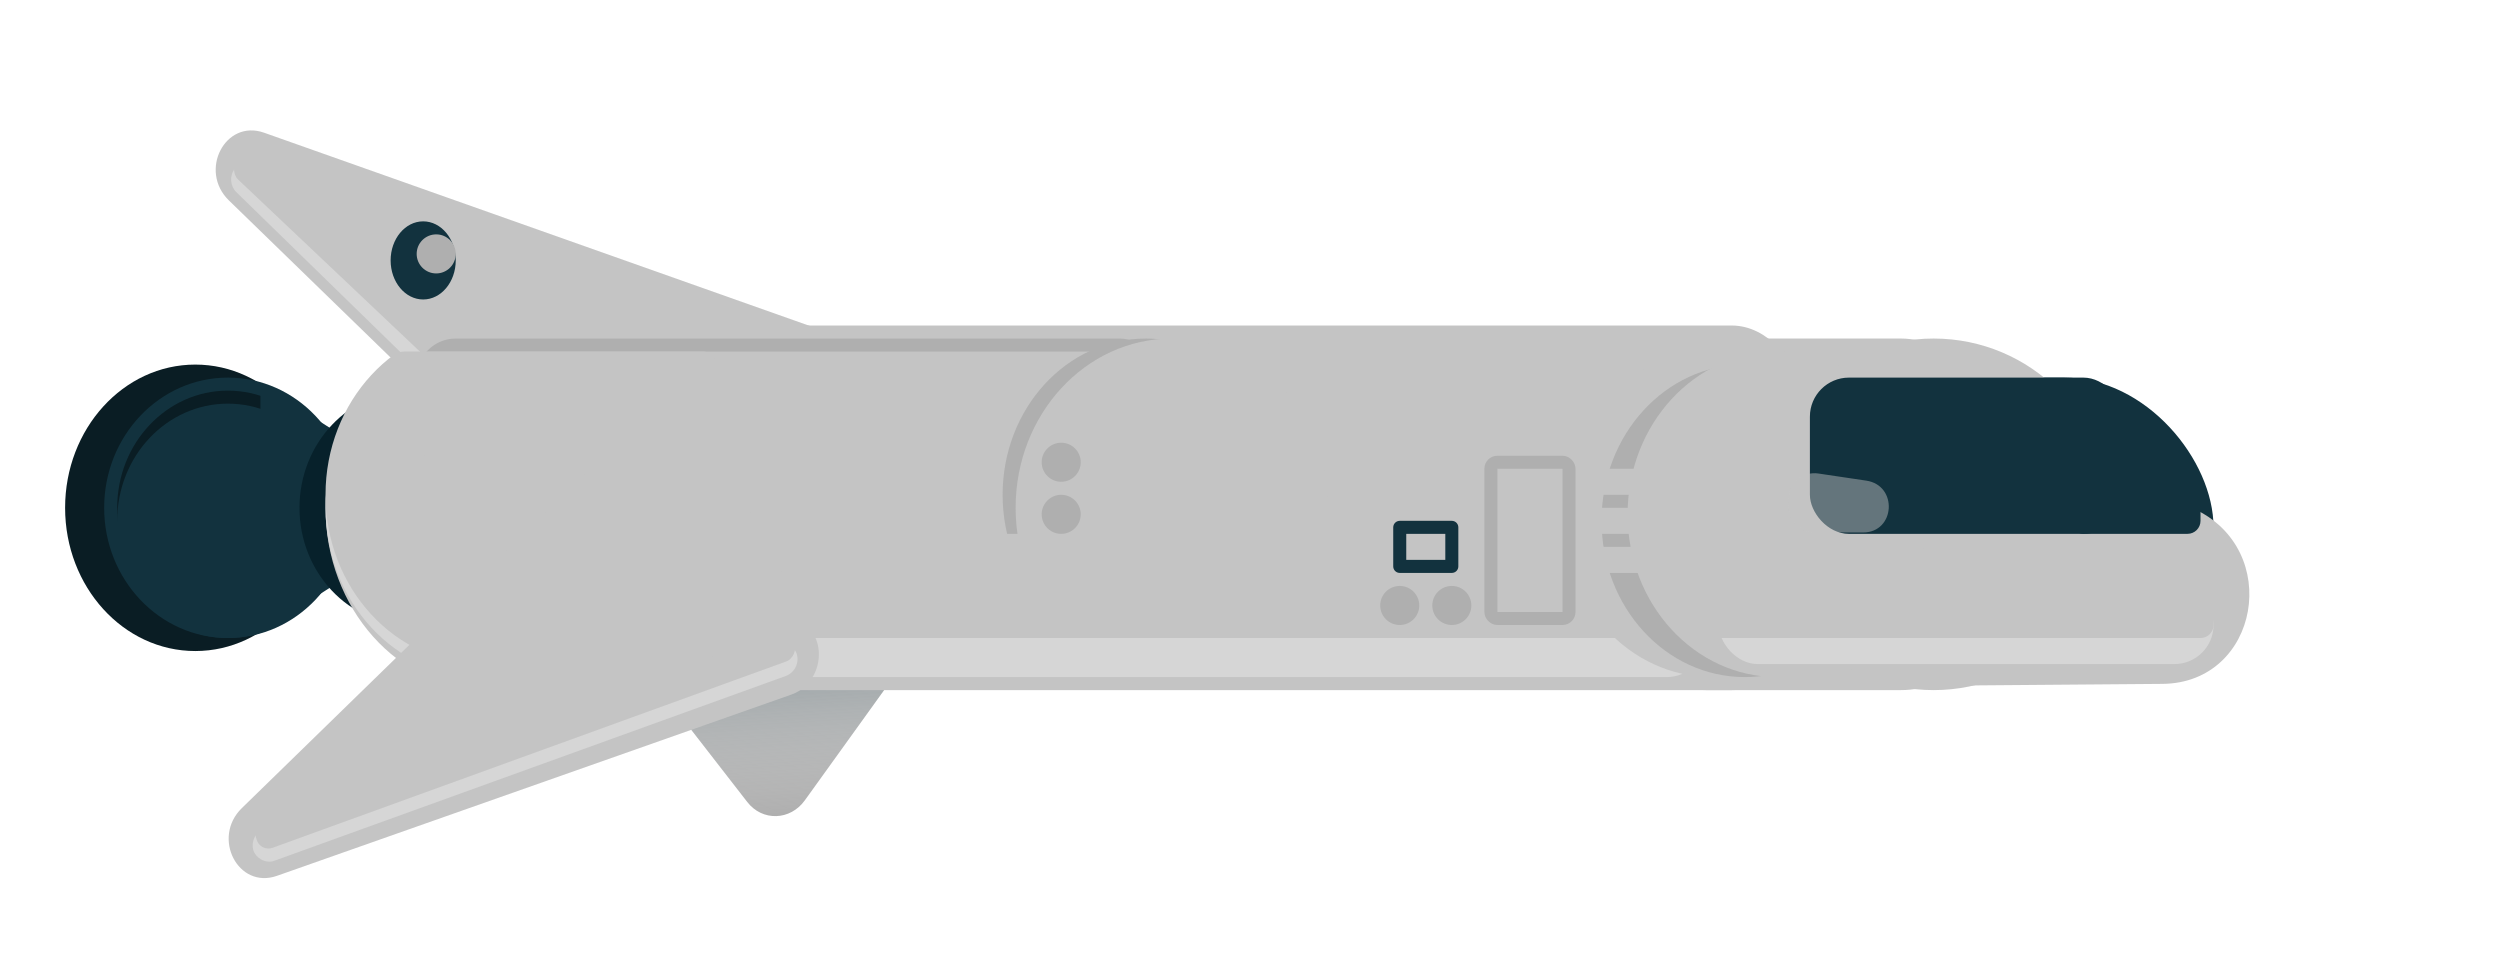<svg width="192" height="75" viewBox="0 0 192 75" fill="none" xmlns="http://www.w3.org/2000/svg">
<ellipse cx="15" cy="39" rx="10" ry="11" fill="#0A1D24"/>
<ellipse cx="17.5" cy="39" rx="9.5" ry="10" fill="#12323E"/>
<ellipse cx="17.5" cy="39" rx="8.5" ry="9" fill="#0A1D24"/>
<ellipse cx="17.5" cy="40" rx="8.5" ry="9" fill="#12323E"/>
<path d="M35 39L20 48.526L20 29.474L35 39Z" fill="#12323E"/>
<ellipse cx="31.5" cy="39" rx="8.5" ry="9" fill="#07212B"/>
<ellipse cx="37.5" cy="39" rx="12.5" ry="14" fill="#C4C4C4"/>
<ellipse cx="37" cy="39" rx="12" ry="13" fill="#D6D6D6"/>
<ellipse cx="37" cy="38" rx="12" ry="13" fill="#C4C4C4"/>
<path d="M78.153 29.067C80.891 27.379 83.705 31.008 81.758 33.715L61.813 61.462C60.688 63.028 58.553 63.092 57.392 61.595L49.285 51.141C48.124 49.644 48.518 47.335 50.101 46.359L78.153 29.067Z" fill="#AFAFAF"/>
<path d="M78.153 29.067C80.891 27.379 83.705 31.008 81.758 33.715L61.813 61.462C60.688 63.028 58.553 63.092 57.392 61.595L49.285 51.141C48.124 49.644 48.518 47.335 50.101 46.359L78.153 29.067Z" fill="url(#paint0_linear)"/>
<rect x="140" y="29" width="30" height="23" rx="11.5" fill="#12323E"/>
<path d="M168.457 39.059C175.336 42.181 173.519 52.461 166.078 52.522L150.057 52.652C145.616 52.688 142.147 48.548 142.925 44.142L144.136 37.288C144.915 32.883 149.542 30.473 153.647 32.336L168.457 39.059Z" fill="#C4C4C4"/>
<rect x="124" y="26" width="29" height="27" rx="7" fill="#C4C4C4"/>
<rect x="35" y="25" width="103" height="28" rx="5" fill="#C4C4C4"/>
<circle cx="148.5" cy="39.5" r="13.5" fill="#C4C4C4"/>
<rect x="159" y="36" width="10" height="5" rx="1" fill="#12323E"/>
<path d="M20.276 10.19C17.295 9.134 15.235 13.115 17.582 15.395L53.69 50.477C55.087 51.835 57.244 51.509 58.124 49.807L67.875 30.963C68.756 29.261 67.909 27.055 66.134 26.427L20.276 10.19Z" fill="#C4C4C4"/>
<rect width="23.483" height="2.442" rx="1.221" transform="matrix(0.716 0.698 0.627 -0.779 17.273 13.902)" fill="#D6D6D6"/>
<rect width="23.016" height="2.144" rx="1" transform="matrix(0.726 0.687 -0.616 0.788 18.881 11.412)" fill="#C4C4C4"/>
<ellipse cx="32.5" cy="20" rx="2.5" ry="3" fill="#12323E"/>
<line x1="118" y1="42.5" x2="120" y2="42.5" stroke="#12323E"/>
<rect x="32" y="26" width="57" height="7" rx="3" fill="#AFAFAF"/>
<rect x="30" y="27" width="64" height="8" rx="3" fill="#C4C4C4"/>
<ellipse cx="88" cy="38" rx="11" ry="12" fill="#AFAFAF"/>
<ellipse cx="90" cy="39" rx="12" ry="13" fill="#C4C4C4"/>
<rect x="34" y="45" width="97" height="7" rx="3" fill="#D6D6D6"/>
<rect x="33" y="41" width="98" height="8" rx="3" fill="#C4C4C4"/>
<rect x="30" y="27" width="25" height="4" rx="1" fill="#C4C4C4"/>
<ellipse cx="131.5" cy="39.5" rx="11.5" ry="12.5" fill="#C4C4C4"/>
<ellipse cx="134" cy="40" rx="11" ry="12" fill="#AFAFAF"/>
<ellipse cx="136.5" cy="39.5" rx="11.5" ry="12.5" fill="#C4C4C4"/>
<path d="M21.266 67.265C18.289 68.314 16.234 64.342 18.574 62.062L49.645 31.786C51.042 30.425 53.201 30.749 54.083 32.453L62.541 48.8C63.423 50.504 62.574 52.711 60.796 53.337L21.266 67.265Z" fill="#C4C4C4"/>
<rect width="44.35" height="2.594" rx="1.297" transform="matrix(0.941 -0.34 0.286 0.958 19.091 64.068)" fill="#D6D6D6"/>
<rect width="43.965" height="2.275" rx="1" transform="matrix(0.94 -0.341 -0.287 -0.958 19.999 65.449)" fill="#C4C4C4"/>
<rect x="122" y="42" width="5" height="2" fill="#C4C4C4"/>
<rect x="122" y="39" width="5" height="2" fill="#C4C4C4"/>
<rect x="122" y="36" width="5" height="2" fill="#C4C4C4"/>
<rect x="132" y="45" width="38" height="6" rx="3" fill="#D6D6D6"/>
<circle cx="111.5" cy="46.5" r="1.5" fill="#AFAFAF"/>
<circle cx="107.5" cy="46.5" r="1.5" fill="#AFAFAF"/>
<circle cx="81.5" cy="39.5" r="1.5" fill="#AFAFAF"/>
<circle cx="33.5" cy="19.5" r="1.5" fill="#AFAFAF"/>
<circle cx="81.5" cy="35.5" r="1.5" fill="#AFAFAF"/>
<rect x="131" y="43" width="39" height="6" rx="1" fill="#C4C4C4"/>
<rect x="139" y="29" width="24" height="12" rx="3" fill="#12323E"/>
<path d="M143.33 36.913C145.783 37.278 145.56 40.897 143.084 40.895L139.369 40.891C138.208 40.889 137.28 39.9 137.351 38.74L137.385 38.196C137.456 37.036 138.498 36.193 139.648 36.365L143.33 36.913Z" fill="#C4C4C4" fill-opacity="0.46"/>
<rect x="114.5" y="35.5" width="6" height="12" rx="0.5" fill="#C4C4C4" stroke="#AFAFAF" stroke-linecap="round" stroke-linejoin="round"/>
<rect x="111.5" y="40.5" width="3" height="4" transform="rotate(90 111.5 40.5)" fill="#C4C4C4" stroke="#12323E" stroke-linejoin="round"/>
<defs>
<linearGradient id="paint0_linear" x1="59.735" y1="29.001" x2="61.807" y2="62.404" gradientUnits="userSpaceOnUse">
<stop offset="0.344" stop-color="#12323E"/>
<stop offset="1" stop-color="white" stop-opacity="0"/>
</linearGradient>
</defs>
</svg>
